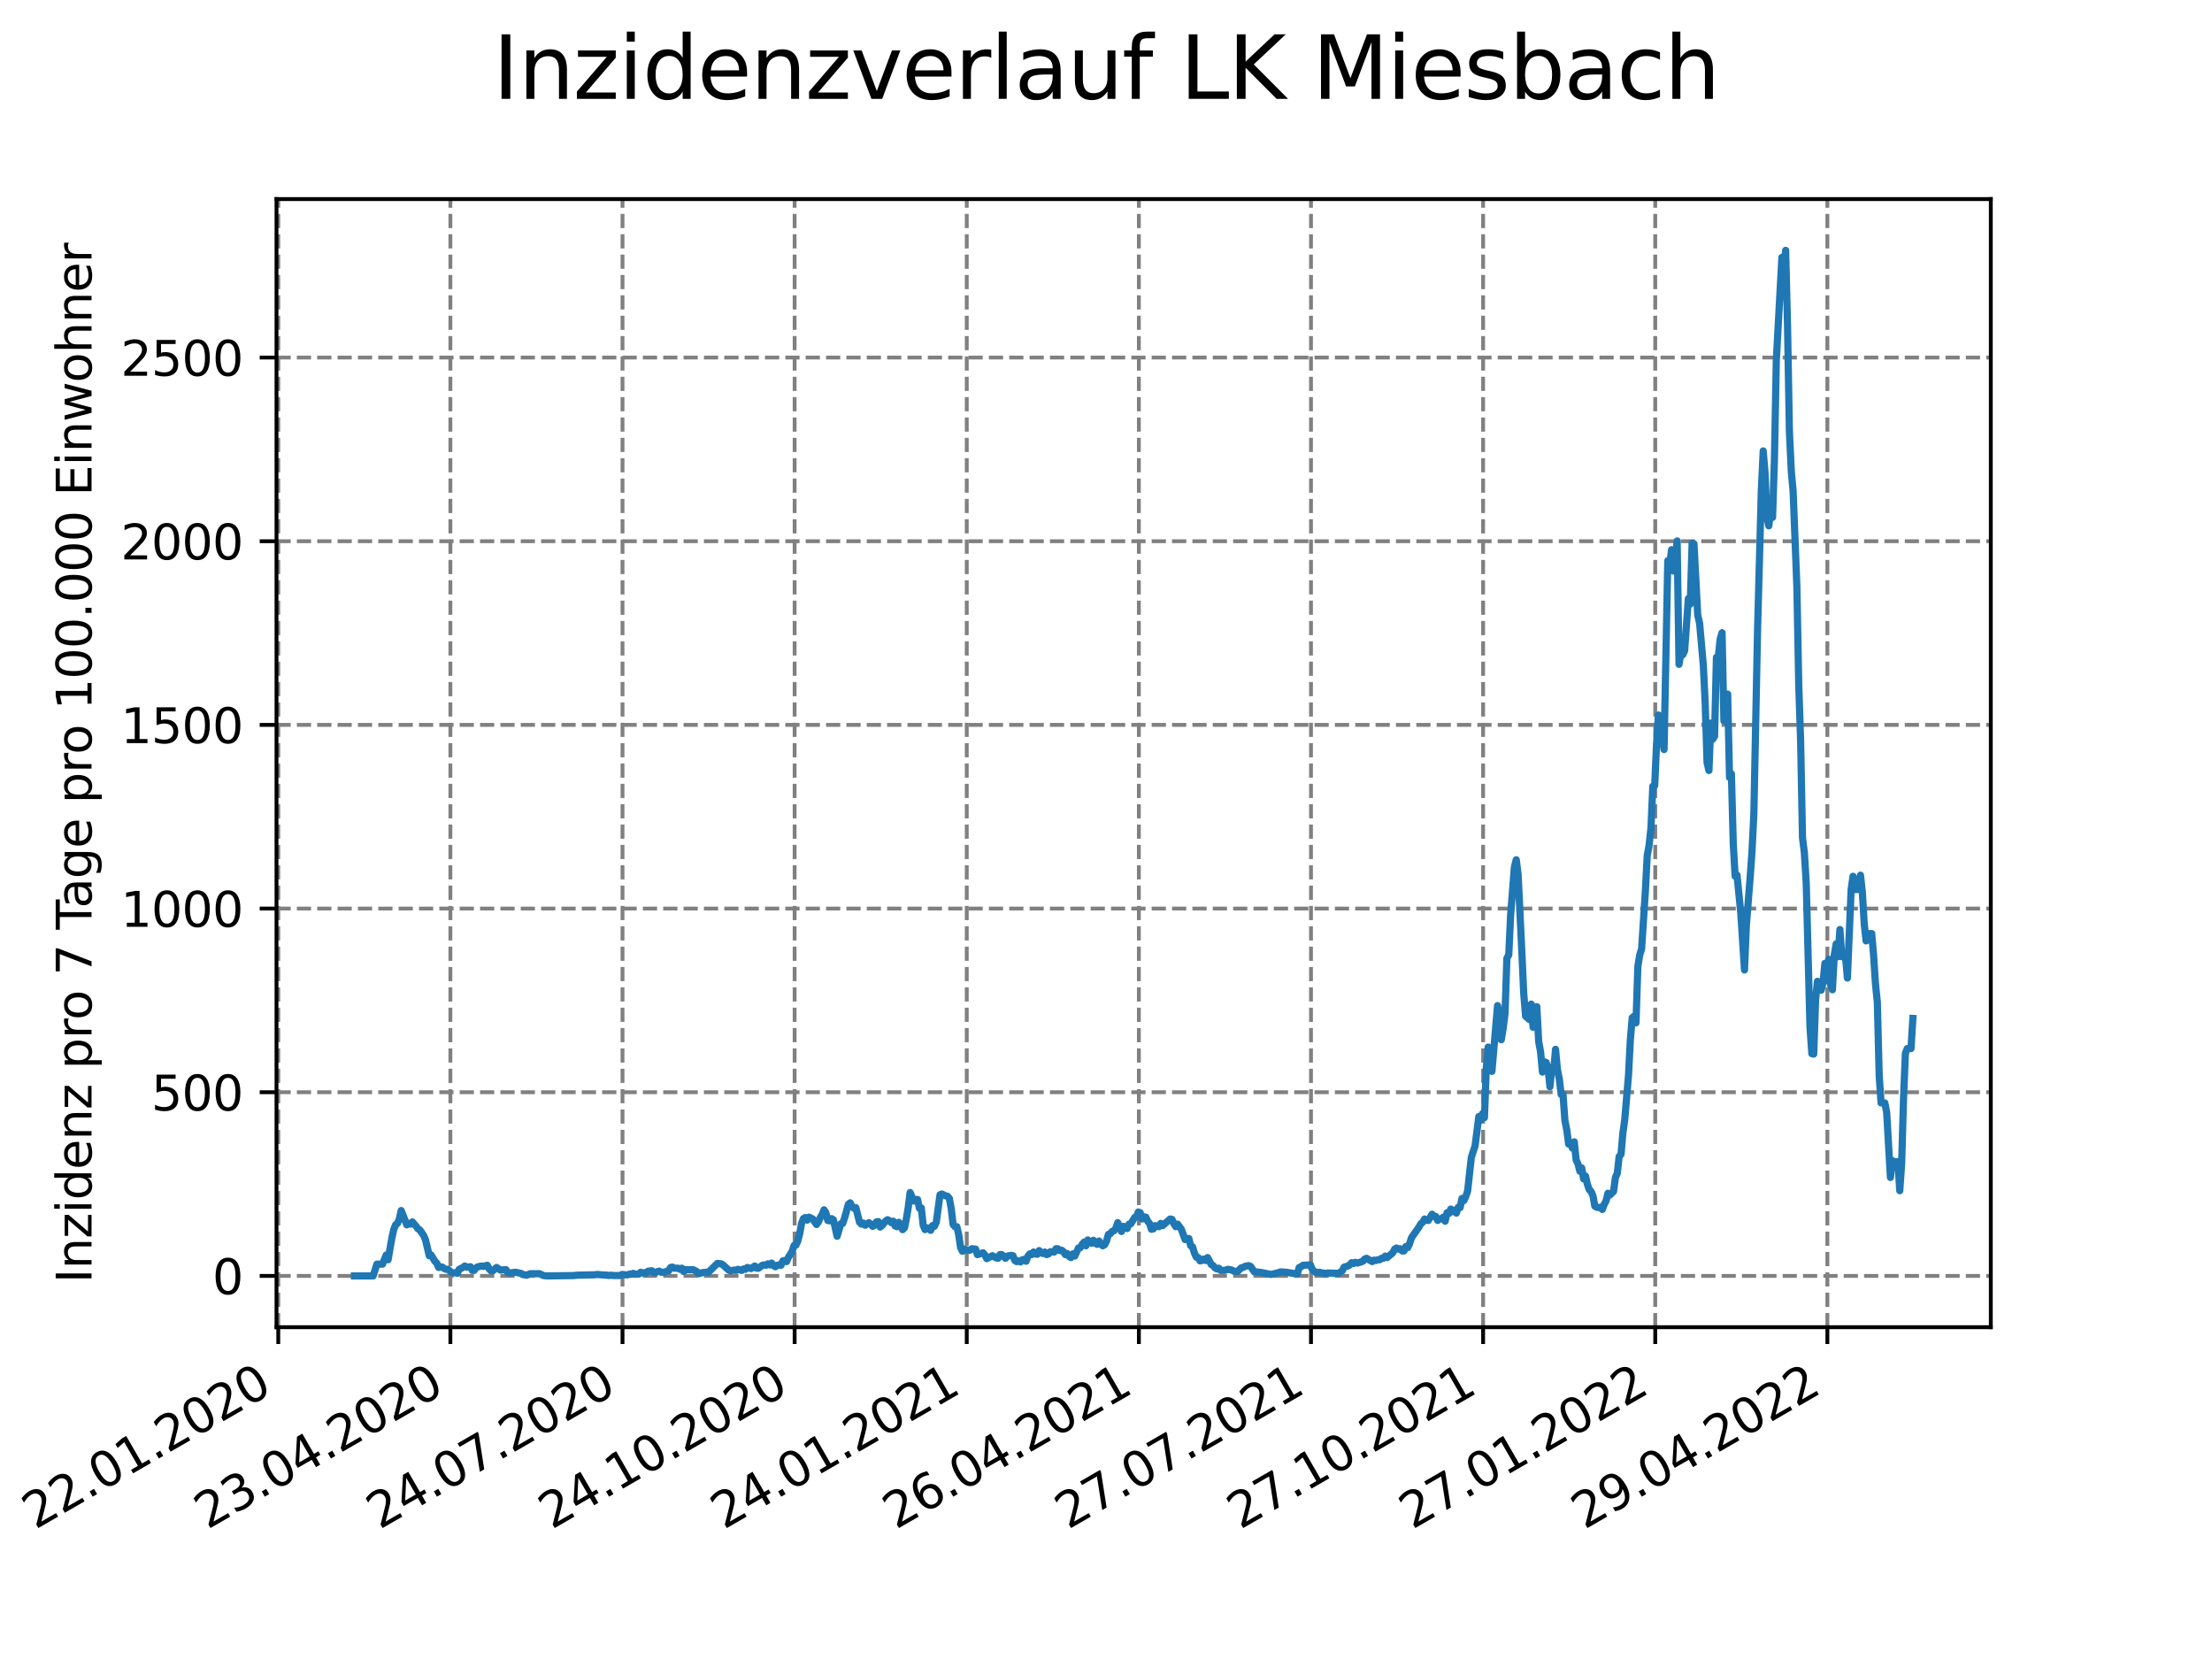 <?xml version="1.0" encoding="utf-8" standalone="no"?>
<!DOCTYPE svg PUBLIC "-//W3C//DTD SVG 1.1//EN"
  "http://www.w3.org/Graphics/SVG/1.1/DTD/svg11.dtd">
<svg xmlns:xlink="http://www.w3.org/1999/xlink" width="460.8pt" height="345.6pt" viewBox="0 0 460.8 345.6" xmlns="http://www.w3.org/2000/svg" version="1.1">
 <defs>
  <style type="text/css">*{stroke-linejoin: round; stroke-linecap: butt}</style>
 </defs>
 <g id="figure_1">
  <g id="patch_1">
   <path d="M 0 345.6 
L 460.8 345.6 
L 460.8 0 
L 0 0 
z
" style="fill: #ffffff"/>
  </g>
  <g id="axes_1">
   <g id="patch_2">
    <path d="M 57.6 276.48 
L 414.72 276.48 
L 414.72 41.472 
L 57.6 41.472 
z
" style="fill: #ffffff"/>
   </g>
   <g id="matplotlib.axis_1">
    <g id="xtick_1">
     <g id="line2d_1">
      <path d="M 57.967 276.48 
L 57.967 41.472 
" clip-path="url(#p48e7c23ced)" style="fill: none; stroke-dasharray: 2.96,1.28; stroke-dashoffset: 0; stroke: #808080; stroke-width: 0.8"/>
     </g>
     <g id="line2d_2">
      <defs>
       <path id="m880970c664" d="M 0 0 
L 0 3.5 
" style="stroke: #000000; stroke-width: 0.8"/>
      </defs>
      <g>
       <use xlink:href="#m880970c664" x="57.967" y="276.48" style="stroke: #000000; stroke-width: 0.8"/>
      </g>
     </g>
     <g id="text_1">
      <!-- 22.01.2020 -->
      <g transform="translate(7.342 318.689)rotate(-30)scale(0.1 -0.1)">
       <defs>
        <path id="DejaVuSans-32" d="M 1228 531 
L 3431 531 
L 3431 0 
L 469 0 
L 469 531 
Q 828 903 1448 1529 
Q 2069 2156 2228 2338 
Q 2531 2678 2651 2914 
Q 2772 3150 2772 3378 
Q 2772 3750 2511 3984 
Q 2250 4219 1831 4219 
Q 1534 4219 1204 4116 
Q 875 4013 500 3803 
L 500 4441 
Q 881 4594 1212 4672 
Q 1544 4750 1819 4750 
Q 2544 4750 2975 4387 
Q 3406 4025 3406 3419 
Q 3406 3131 3298 2873 
Q 3191 2616 2906 2266 
Q 2828 2175 2409 1742 
Q 1991 1309 1228 531 
z
" transform="scale(0.016)"/>
        <path id="DejaVuSans-2e" d="M 684 794 
L 1344 794 
L 1344 0 
L 684 0 
L 684 794 
z
" transform="scale(0.016)"/>
        <path id="DejaVuSans-30" d="M 2034 4250 
Q 1547 4250 1301 3770 
Q 1056 3291 1056 2328 
Q 1056 1369 1301 889 
Q 1547 409 2034 409 
Q 2525 409 2770 889 
Q 3016 1369 3016 2328 
Q 3016 3291 2770 3770 
Q 2525 4250 2034 4250 
z
M 2034 4750 
Q 2819 4750 3233 4129 
Q 3647 3509 3647 2328 
Q 3647 1150 3233 529 
Q 2819 -91 2034 -91 
Q 1250 -91 836 529 
Q 422 1150 422 2328 
Q 422 3509 836 4129 
Q 1250 4750 2034 4750 
z
" transform="scale(0.016)"/>
        <path id="DejaVuSans-31" d="M 794 531 
L 1825 531 
L 1825 4091 
L 703 3866 
L 703 4441 
L 1819 4666 
L 2450 4666 
L 2450 531 
L 3481 531 
L 3481 0 
L 794 0 
L 794 531 
z
" transform="scale(0.016)"/>
       </defs>
       <use xlink:href="#DejaVuSans-32"/>
       <use xlink:href="#DejaVuSans-32" x="63.623"/>
       <use xlink:href="#DejaVuSans-2e" x="127.246"/>
       <use xlink:href="#DejaVuSans-30" x="159.033"/>
       <use xlink:href="#DejaVuSans-31" x="222.656"/>
       <use xlink:href="#DejaVuSans-2e" x="286.279"/>
       <use xlink:href="#DejaVuSans-32" x="318.066"/>
       <use xlink:href="#DejaVuSans-30" x="381.689"/>
       <use xlink:href="#DejaVuSans-32" x="445.312"/>
       <use xlink:href="#DejaVuSans-30" x="508.936"/>
      </g>
     </g>
    </g>
    <g id="xtick_2">
     <g id="line2d_3">
      <path d="M 93.823 276.48 
L 93.823 41.472 
" clip-path="url(#p48e7c23ced)" style="fill: none; stroke-dasharray: 2.96,1.28; stroke-dashoffset: 0; stroke: #808080; stroke-width: 0.8"/>
     </g>
     <g id="line2d_4">
      <g>
       <use xlink:href="#m880970c664" x="93.823" y="276.48" style="stroke: #000000; stroke-width: 0.8"/>
      </g>
     </g>
     <g id="text_2">
      <!-- 23.04.2020 -->
      <g transform="translate(43.198 318.689)rotate(-30)scale(0.1 -0.1)">
       <defs>
        <path id="DejaVuSans-33" d="M 2597 2516 
Q 3050 2419 3304 2112 
Q 3559 1806 3559 1356 
Q 3559 666 3084 287 
Q 2609 -91 1734 -91 
Q 1441 -91 1130 -33 
Q 819 25 488 141 
L 488 750 
Q 750 597 1062 519 
Q 1375 441 1716 441 
Q 2309 441 2620 675 
Q 2931 909 2931 1356 
Q 2931 1769 2642 2001 
Q 2353 2234 1838 2234 
L 1294 2234 
L 1294 2753 
L 1863 2753 
Q 2328 2753 2575 2939 
Q 2822 3125 2822 3475 
Q 2822 3834 2567 4026 
Q 2313 4219 1838 4219 
Q 1578 4219 1281 4162 
Q 984 4106 628 3988 
L 628 4550 
Q 988 4650 1302 4700 
Q 1616 4750 1894 4750 
Q 2613 4750 3031 4423 
Q 3450 4097 3450 3541 
Q 3450 3153 3228 2886 
Q 3006 2619 2597 2516 
z
" transform="scale(0.016)"/>
        <path id="DejaVuSans-34" d="M 2419 4116 
L 825 1625 
L 2419 1625 
L 2419 4116 
z
M 2253 4666 
L 3047 4666 
L 3047 1625 
L 3713 1625 
L 3713 1100 
L 3047 1100 
L 3047 0 
L 2419 0 
L 2419 1100 
L 313 1100 
L 313 1709 
L 2253 4666 
z
" transform="scale(0.016)"/>
       </defs>
       <use xlink:href="#DejaVuSans-32"/>
       <use xlink:href="#DejaVuSans-33" x="63.623"/>
       <use xlink:href="#DejaVuSans-2e" x="127.246"/>
       <use xlink:href="#DejaVuSans-30" x="159.033"/>
       <use xlink:href="#DejaVuSans-34" x="222.656"/>
       <use xlink:href="#DejaVuSans-2e" x="286.279"/>
       <use xlink:href="#DejaVuSans-32" x="318.066"/>
       <use xlink:href="#DejaVuSans-30" x="381.689"/>
       <use xlink:href="#DejaVuSans-32" x="445.312"/>
       <use xlink:href="#DejaVuSans-30" x="508.936"/>
      </g>
     </g>
    </g>
    <g id="xtick_3">
     <g id="line2d_5">
      <path d="M 129.679 276.48 
L 129.679 41.472 
" clip-path="url(#p48e7c23ced)" style="fill: none; stroke-dasharray: 2.96,1.28; stroke-dashoffset: 0; stroke: #808080; stroke-width: 0.8"/>
     </g>
     <g id="line2d_6">
      <g>
       <use xlink:href="#m880970c664" x="129.679" y="276.48" style="stroke: #000000; stroke-width: 0.8"/>
      </g>
     </g>
     <g id="text_3">
      <!-- 24.07.2020 -->
      <g transform="translate(79.054 318.689)rotate(-30)scale(0.1 -0.1)">
       <defs>
        <path id="DejaVuSans-37" d="M 525 4666 
L 3525 4666 
L 3525 4397 
L 1831 0 
L 1172 0 
L 2766 4134 
L 525 4134 
L 525 4666 
z
" transform="scale(0.016)"/>
       </defs>
       <use xlink:href="#DejaVuSans-32"/>
       <use xlink:href="#DejaVuSans-34" x="63.623"/>
       <use xlink:href="#DejaVuSans-2e" x="127.246"/>
       <use xlink:href="#DejaVuSans-30" x="159.033"/>
       <use xlink:href="#DejaVuSans-37" x="222.656"/>
       <use xlink:href="#DejaVuSans-2e" x="286.279"/>
       <use xlink:href="#DejaVuSans-32" x="318.066"/>
       <use xlink:href="#DejaVuSans-30" x="381.689"/>
       <use xlink:href="#DejaVuSans-32" x="445.312"/>
       <use xlink:href="#DejaVuSans-30" x="508.936"/>
      </g>
     </g>
    </g>
    <g id="xtick_4">
     <g id="line2d_7">
      <path d="M 165.536 276.48 
L 165.536 41.472 
" clip-path="url(#p48e7c23ced)" style="fill: none; stroke-dasharray: 2.96,1.28; stroke-dashoffset: 0; stroke: #808080; stroke-width: 0.8"/>
     </g>
     <g id="line2d_8">
      <g>
       <use xlink:href="#m880970c664" x="165.536" y="276.48" style="stroke: #000000; stroke-width: 0.8"/>
      </g>
     </g>
     <g id="text_4">
      <!-- 24.10.2020 -->
      <g transform="translate(114.91 318.689)rotate(-30)scale(0.1 -0.1)">
       <use xlink:href="#DejaVuSans-32"/>
       <use xlink:href="#DejaVuSans-34" x="63.623"/>
       <use xlink:href="#DejaVuSans-2e" x="127.246"/>
       <use xlink:href="#DejaVuSans-31" x="159.033"/>
       <use xlink:href="#DejaVuSans-30" x="222.656"/>
       <use xlink:href="#DejaVuSans-2e" x="286.279"/>
       <use xlink:href="#DejaVuSans-32" x="318.066"/>
       <use xlink:href="#DejaVuSans-30" x="381.689"/>
       <use xlink:href="#DejaVuSans-32" x="445.312"/>
       <use xlink:href="#DejaVuSans-30" x="508.936"/>
      </g>
     </g>
    </g>
    <g id="xtick_5">
     <g id="line2d_9">
      <path d="M 201.392 276.48 
L 201.392 41.472 
" clip-path="url(#p48e7c23ced)" style="fill: none; stroke-dasharray: 2.96,1.28; stroke-dashoffset: 0; stroke: #808080; stroke-width: 0.8"/>
     </g>
     <g id="line2d_10">
      <g>
       <use xlink:href="#m880970c664" x="201.392" y="276.48" style="stroke: #000000; stroke-width: 0.8"/>
      </g>
     </g>
     <g id="text_5">
      <!-- 24.01.2021 -->
      <g transform="translate(150.767 318.689)rotate(-30)scale(0.1 -0.1)">
       <use xlink:href="#DejaVuSans-32"/>
       <use xlink:href="#DejaVuSans-34" x="63.623"/>
       <use xlink:href="#DejaVuSans-2e" x="127.246"/>
       <use xlink:href="#DejaVuSans-30" x="159.033"/>
       <use xlink:href="#DejaVuSans-31" x="222.656"/>
       <use xlink:href="#DejaVuSans-2e" x="286.279"/>
       <use xlink:href="#DejaVuSans-32" x="318.066"/>
       <use xlink:href="#DejaVuSans-30" x="381.689"/>
       <use xlink:href="#DejaVuSans-32" x="445.312"/>
       <use xlink:href="#DejaVuSans-31" x="508.936"/>
      </g>
     </g>
    </g>
    <g id="xtick_6">
     <g id="line2d_11">
      <path d="M 237.248 276.48 
L 237.248 41.472 
" clip-path="url(#p48e7c23ced)" style="fill: none; stroke-dasharray: 2.96,1.28; stroke-dashoffset: 0; stroke: #808080; stroke-width: 0.8"/>
     </g>
     <g id="line2d_12">
      <g>
       <use xlink:href="#m880970c664" x="237.248" y="276.48" style="stroke: #000000; stroke-width: 0.8"/>
      </g>
     </g>
     <g id="text_6">
      <!-- 26.04.2021 -->
      <g transform="translate(186.623 318.689)rotate(-30)scale(0.1 -0.1)">
       <defs>
        <path id="DejaVuSans-36" d="M 2113 2584 
Q 1688 2584 1439 2293 
Q 1191 2003 1191 1497 
Q 1191 994 1439 701 
Q 1688 409 2113 409 
Q 2538 409 2786 701 
Q 3034 994 3034 1497 
Q 3034 2003 2786 2293 
Q 2538 2584 2113 2584 
z
M 3366 4563 
L 3366 3988 
Q 3128 4100 2886 4159 
Q 2644 4219 2406 4219 
Q 1781 4219 1451 3797 
Q 1122 3375 1075 2522 
Q 1259 2794 1537 2939 
Q 1816 3084 2150 3084 
Q 2853 3084 3261 2657 
Q 3669 2231 3669 1497 
Q 3669 778 3244 343 
Q 2819 -91 2113 -91 
Q 1303 -91 875 529 
Q 447 1150 447 2328 
Q 447 3434 972 4092 
Q 1497 4750 2381 4750 
Q 2619 4750 2861 4703 
Q 3103 4656 3366 4563 
z
" transform="scale(0.016)"/>
       </defs>
       <use xlink:href="#DejaVuSans-32"/>
       <use xlink:href="#DejaVuSans-36" x="63.623"/>
       <use xlink:href="#DejaVuSans-2e" x="127.246"/>
       <use xlink:href="#DejaVuSans-30" x="159.033"/>
       <use xlink:href="#DejaVuSans-34" x="222.656"/>
       <use xlink:href="#DejaVuSans-2e" x="286.279"/>
       <use xlink:href="#DejaVuSans-32" x="318.066"/>
       <use xlink:href="#DejaVuSans-30" x="381.689"/>
       <use xlink:href="#DejaVuSans-32" x="445.312"/>
       <use xlink:href="#DejaVuSans-31" x="508.936"/>
      </g>
     </g>
    </g>
    <g id="xtick_7">
     <g id="line2d_13">
      <path d="M 273.104 276.48 
L 273.104 41.472 
" clip-path="url(#p48e7c23ced)" style="fill: none; stroke-dasharray: 2.96,1.28; stroke-dashoffset: 0; stroke: #808080; stroke-width: 0.8"/>
     </g>
     <g id="line2d_14">
      <g>
       <use xlink:href="#m880970c664" x="273.104" y="276.48" style="stroke: #000000; stroke-width: 0.8"/>
      </g>
     </g>
     <g id="text_7">
      <!-- 27.07.2021 -->
      <g transform="translate(222.479 318.689)rotate(-30)scale(0.1 -0.1)">
       <use xlink:href="#DejaVuSans-32"/>
       <use xlink:href="#DejaVuSans-37" x="63.623"/>
       <use xlink:href="#DejaVuSans-2e" x="127.246"/>
       <use xlink:href="#DejaVuSans-30" x="159.033"/>
       <use xlink:href="#DejaVuSans-37" x="222.656"/>
       <use xlink:href="#DejaVuSans-2e" x="286.279"/>
       <use xlink:href="#DejaVuSans-32" x="318.066"/>
       <use xlink:href="#DejaVuSans-30" x="381.689"/>
       <use xlink:href="#DejaVuSans-32" x="445.312"/>
       <use xlink:href="#DejaVuSans-31" x="508.936"/>
      </g>
     </g>
    </g>
    <g id="xtick_8">
     <g id="line2d_15">
      <path d="M 308.96 276.48 
L 308.96 41.472 
" clip-path="url(#p48e7c23ced)" style="fill: none; stroke-dasharray: 2.96,1.28; stroke-dashoffset: 0; stroke: #808080; stroke-width: 0.8"/>
     </g>
     <g id="line2d_16">
      <g>
       <use xlink:href="#m880970c664" x="308.96" y="276.48" style="stroke: #000000; stroke-width: 0.8"/>
      </g>
     </g>
     <g id="text_8">
      <!-- 27.10.2021 -->
      <g transform="translate(258.335 318.689)rotate(-30)scale(0.1 -0.1)">
       <use xlink:href="#DejaVuSans-32"/>
       <use xlink:href="#DejaVuSans-37" x="63.623"/>
       <use xlink:href="#DejaVuSans-2e" x="127.246"/>
       <use xlink:href="#DejaVuSans-31" x="159.033"/>
       <use xlink:href="#DejaVuSans-30" x="222.656"/>
       <use xlink:href="#DejaVuSans-2e" x="286.279"/>
       <use xlink:href="#DejaVuSans-32" x="318.066"/>
       <use xlink:href="#DejaVuSans-30" x="381.689"/>
       <use xlink:href="#DejaVuSans-32" x="445.312"/>
       <use xlink:href="#DejaVuSans-31" x="508.936"/>
      </g>
     </g>
    </g>
    <g id="xtick_9">
     <g id="line2d_17">
      <path d="M 344.817 276.48 
L 344.817 41.472 
" clip-path="url(#p48e7c23ced)" style="fill: none; stroke-dasharray: 2.96,1.28; stroke-dashoffset: 0; stroke: #808080; stroke-width: 0.8"/>
     </g>
     <g id="line2d_18">
      <g>
       <use xlink:href="#m880970c664" x="344.817" y="276.48" style="stroke: #000000; stroke-width: 0.8"/>
      </g>
     </g>
     <g id="text_9">
      <!-- 27.01.2022 -->
      <g transform="translate(294.191 318.689)rotate(-30)scale(0.1 -0.1)">
       <use xlink:href="#DejaVuSans-32"/>
       <use xlink:href="#DejaVuSans-37" x="63.623"/>
       <use xlink:href="#DejaVuSans-2e" x="127.246"/>
       <use xlink:href="#DejaVuSans-30" x="159.033"/>
       <use xlink:href="#DejaVuSans-31" x="222.656"/>
       <use xlink:href="#DejaVuSans-2e" x="286.279"/>
       <use xlink:href="#DejaVuSans-32" x="318.066"/>
       <use xlink:href="#DejaVuSans-30" x="381.689"/>
       <use xlink:href="#DejaVuSans-32" x="445.312"/>
       <use xlink:href="#DejaVuSans-32" x="508.936"/>
      </g>
     </g>
    </g>
    <g id="xtick_10">
     <g id="line2d_19">
      <path d="M 380.673 276.48 
L 380.673 41.472 
" clip-path="url(#p48e7c23ced)" style="fill: none; stroke-dasharray: 2.96,1.28; stroke-dashoffset: 0; stroke: #808080; stroke-width: 0.8"/>
     </g>
     <g id="line2d_20">
      <g>
       <use xlink:href="#m880970c664" x="380.673" y="276.48" style="stroke: #000000; stroke-width: 0.8"/>
      </g>
     </g>
     <g id="text_10">
      <!-- 29.04.2022 -->
      <g transform="translate(330.048 318.689)rotate(-30)scale(0.1 -0.1)">
       <defs>
        <path id="DejaVuSans-39" d="M 703 97 
L 703 672 
Q 941 559 1184 500 
Q 1428 441 1663 441 
Q 2288 441 2617 861 
Q 2947 1281 2994 2138 
Q 2813 1869 2534 1725 
Q 2256 1581 1919 1581 
Q 1219 1581 811 2004 
Q 403 2428 403 3163 
Q 403 3881 828 4315 
Q 1253 4750 1959 4750 
Q 2769 4750 3195 4129 
Q 3622 3509 3622 2328 
Q 3622 1225 3098 567 
Q 2575 -91 1691 -91 
Q 1453 -91 1209 -44 
Q 966 3 703 97 
z
M 1959 2075 
Q 2384 2075 2632 2365 
Q 2881 2656 2881 3163 
Q 2881 3666 2632 3958 
Q 2384 4250 1959 4250 
Q 1534 4250 1286 3958 
Q 1038 3666 1038 3163 
Q 1038 2656 1286 2365 
Q 1534 2075 1959 2075 
z
" transform="scale(0.016)"/>
       </defs>
       <use xlink:href="#DejaVuSans-32"/>
       <use xlink:href="#DejaVuSans-39" x="63.623"/>
       <use xlink:href="#DejaVuSans-2e" x="127.246"/>
       <use xlink:href="#DejaVuSans-30" x="159.033"/>
       <use xlink:href="#DejaVuSans-34" x="222.656"/>
       <use xlink:href="#DejaVuSans-2e" x="286.279"/>
       <use xlink:href="#DejaVuSans-32" x="318.066"/>
       <use xlink:href="#DejaVuSans-30" x="381.689"/>
       <use xlink:href="#DejaVuSans-32" x="445.312"/>
       <use xlink:href="#DejaVuSans-32" x="508.936"/>
      </g>
     </g>
    </g>
   </g>
   <g id="matplotlib.axis_2">
    <g id="ytick_1">
     <g id="line2d_21">
      <path d="M 57.6 265.798 
L 414.72 265.798 
" clip-path="url(#p48e7c23ced)" style="fill: none; stroke-dasharray: 2.96,1.28; stroke-dashoffset: 0; stroke: #808080; stroke-width: 0.8"/>
     </g>
     <g id="line2d_22">
      <defs>
       <path id="m60cc1ff679" d="M 0 0 
L -3.5 0 
" style="stroke: #000000; stroke-width: 0.8"/>
      </defs>
      <g>
       <use xlink:href="#m60cc1ff679" x="57.6" y="265.798" style="stroke: #000000; stroke-width: 0.8"/>
      </g>
     </g>
     <g id="text_11">
      <!-- 0 -->
      <g transform="translate(44.237 269.597)scale(0.1 -0.1)">
       <use xlink:href="#DejaVuSans-30"/>
      </g>
     </g>
    </g>
    <g id="ytick_2">
     <g id="line2d_23">
      <path d="M 57.6 227.534 
L 414.72 227.534 
" clip-path="url(#p48e7c23ced)" style="fill: none; stroke-dasharray: 2.96,1.28; stroke-dashoffset: 0; stroke: #808080; stroke-width: 0.8"/>
     </g>
     <g id="line2d_24">
      <g>
       <use xlink:href="#m60cc1ff679" x="57.6" y="227.534" style="stroke: #000000; stroke-width: 0.8"/>
      </g>
     </g>
     <g id="text_12">
      <!-- 500 -->
      <g transform="translate(31.512 231.333)scale(0.1 -0.1)">
       <defs>
        <path id="DejaVuSans-35" d="M 691 4666 
L 3169 4666 
L 3169 4134 
L 1269 4134 
L 1269 2991 
Q 1406 3038 1543 3061 
Q 1681 3084 1819 3084 
Q 2600 3084 3056 2656 
Q 3513 2228 3513 1497 
Q 3513 744 3044 326 
Q 2575 -91 1722 -91 
Q 1428 -91 1123 -41 
Q 819 9 494 109 
L 494 744 
Q 775 591 1075 516 
Q 1375 441 1709 441 
Q 2250 441 2565 725 
Q 2881 1009 2881 1497 
Q 2881 1984 2565 2268 
Q 2250 2553 1709 2553 
Q 1456 2553 1204 2497 
Q 953 2441 691 2322 
L 691 4666 
z
" transform="scale(0.016)"/>
       </defs>
       <use xlink:href="#DejaVuSans-35"/>
       <use xlink:href="#DejaVuSans-30" x="63.623"/>
       <use xlink:href="#DejaVuSans-30" x="127.246"/>
      </g>
     </g>
    </g>
    <g id="ytick_3">
     <g id="line2d_25">
      <path d="M 57.6 189.27 
L 414.72 189.27 
" clip-path="url(#p48e7c23ced)" style="fill: none; stroke-dasharray: 2.96,1.28; stroke-dashoffset: 0; stroke: #808080; stroke-width: 0.8"/>
     </g>
     <g id="line2d_26">
      <g>
       <use xlink:href="#m60cc1ff679" x="57.6" y="189.27" style="stroke: #000000; stroke-width: 0.8"/>
      </g>
     </g>
     <g id="text_13">
      <!-- 1000 -->
      <g transform="translate(25.15 193.069)scale(0.1 -0.1)">
       <use xlink:href="#DejaVuSans-31"/>
       <use xlink:href="#DejaVuSans-30" x="63.623"/>
       <use xlink:href="#DejaVuSans-30" x="127.246"/>
       <use xlink:href="#DejaVuSans-30" x="190.869"/>
      </g>
     </g>
    </g>
    <g id="ytick_4">
     <g id="line2d_27">
      <path d="M 57.6 151.006 
L 414.72 151.006 
" clip-path="url(#p48e7c23ced)" style="fill: none; stroke-dasharray: 2.96,1.28; stroke-dashoffset: 0; stroke: #808080; stroke-width: 0.8"/>
     </g>
     <g id="line2d_28">
      <g>
       <use xlink:href="#m60cc1ff679" x="57.6" y="151.006" style="stroke: #000000; stroke-width: 0.8"/>
      </g>
     </g>
     <g id="text_14">
      <!-- 1500 -->
      <g transform="translate(25.15 154.806)scale(0.1 -0.1)">
       <use xlink:href="#DejaVuSans-31"/>
       <use xlink:href="#DejaVuSans-35" x="63.623"/>
       <use xlink:href="#DejaVuSans-30" x="127.246"/>
       <use xlink:href="#DejaVuSans-30" x="190.869"/>
      </g>
     </g>
    </g>
    <g id="ytick_5">
     <g id="line2d_29">
      <path d="M 57.6 112.743 
L 414.72 112.743 
" clip-path="url(#p48e7c23ced)" style="fill: none; stroke-dasharray: 2.96,1.28; stroke-dashoffset: 0; stroke: #808080; stroke-width: 0.8"/>
     </g>
     <g id="line2d_30">
      <g>
       <use xlink:href="#m60cc1ff679" x="57.6" y="112.743" style="stroke: #000000; stroke-width: 0.8"/>
      </g>
     </g>
     <g id="text_15">
      <!-- 2000 -->
      <g transform="translate(25.15 116.542)scale(0.1 -0.1)">
       <use xlink:href="#DejaVuSans-32"/>
       <use xlink:href="#DejaVuSans-30" x="63.623"/>
       <use xlink:href="#DejaVuSans-30" x="127.246"/>
       <use xlink:href="#DejaVuSans-30" x="190.869"/>
      </g>
     </g>
    </g>
    <g id="ytick_6">
     <g id="line2d_31">
      <path d="M 57.6 74.479 
L 414.72 74.479 
" clip-path="url(#p48e7c23ced)" style="fill: none; stroke-dasharray: 2.96,1.28; stroke-dashoffset: 0; stroke: #808080; stroke-width: 0.8"/>
     </g>
     <g id="line2d_32">
      <g>
       <use xlink:href="#m60cc1ff679" x="57.6" y="74.479" style="stroke: #000000; stroke-width: 0.8"/>
      </g>
     </g>
     <g id="text_16">
      <!-- 2500 -->
      <g transform="translate(25.15 78.278)scale(0.1 -0.1)">
       <use xlink:href="#DejaVuSans-32"/>
       <use xlink:href="#DejaVuSans-35" x="63.623"/>
       <use xlink:href="#DejaVuSans-30" x="127.246"/>
       <use xlink:href="#DejaVuSans-30" x="190.869"/>
      </g>
     </g>
    </g>
    <g id="text_17">
     <!-- Inzidenz pro 7 Tage pro 100.000 Einwohner -->
     <g transform="translate(19.07 267.301)rotate(-90)scale(0.1 -0.1)">
      <defs>
       <path id="DejaVuSans-49" d="M 628 4666 
L 1259 4666 
L 1259 0 
L 628 0 
L 628 4666 
z
" transform="scale(0.016)"/>
       <path id="DejaVuSans-6e" d="M 3513 2113 
L 3513 0 
L 2938 0 
L 2938 2094 
Q 2938 2591 2744 2837 
Q 2550 3084 2163 3084 
Q 1697 3084 1428 2787 
Q 1159 2491 1159 1978 
L 1159 0 
L 581 0 
L 581 3500 
L 1159 3500 
L 1159 2956 
Q 1366 3272 1645 3428 
Q 1925 3584 2291 3584 
Q 2894 3584 3203 3211 
Q 3513 2838 3513 2113 
z
" transform="scale(0.016)"/>
       <path id="DejaVuSans-7a" d="M 353 3500 
L 3084 3500 
L 3084 2975 
L 922 459 
L 3084 459 
L 3084 0 
L 275 0 
L 275 525 
L 2438 3041 
L 353 3041 
L 353 3500 
z
" transform="scale(0.016)"/>
       <path id="DejaVuSans-69" d="M 603 3500 
L 1178 3500 
L 1178 0 
L 603 0 
L 603 3500 
z
M 603 4863 
L 1178 4863 
L 1178 4134 
L 603 4134 
L 603 4863 
z
" transform="scale(0.016)"/>
       <path id="DejaVuSans-64" d="M 2906 2969 
L 2906 4863 
L 3481 4863 
L 3481 0 
L 2906 0 
L 2906 525 
Q 2725 213 2448 61 
Q 2172 -91 1784 -91 
Q 1150 -91 751 415 
Q 353 922 353 1747 
Q 353 2572 751 3078 
Q 1150 3584 1784 3584 
Q 2172 3584 2448 3432 
Q 2725 3281 2906 2969 
z
M 947 1747 
Q 947 1113 1208 752 
Q 1469 391 1925 391 
Q 2381 391 2643 752 
Q 2906 1113 2906 1747 
Q 2906 2381 2643 2742 
Q 2381 3103 1925 3103 
Q 1469 3103 1208 2742 
Q 947 2381 947 1747 
z
" transform="scale(0.016)"/>
       <path id="DejaVuSans-65" d="M 3597 1894 
L 3597 1613 
L 953 1613 
Q 991 1019 1311 708 
Q 1631 397 2203 397 
Q 2534 397 2845 478 
Q 3156 559 3463 722 
L 3463 178 
Q 3153 47 2828 -22 
Q 2503 -91 2169 -91 
Q 1331 -91 842 396 
Q 353 884 353 1716 
Q 353 2575 817 3079 
Q 1281 3584 2069 3584 
Q 2775 3584 3186 3129 
Q 3597 2675 3597 1894 
z
M 3022 2063 
Q 3016 2534 2758 2815 
Q 2500 3097 2075 3097 
Q 1594 3097 1305 2825 
Q 1016 2553 972 2059 
L 3022 2063 
z
" transform="scale(0.016)"/>
       <path id="DejaVuSans-20" transform="scale(0.016)"/>
       <path id="DejaVuSans-70" d="M 1159 525 
L 1159 -1331 
L 581 -1331 
L 581 3500 
L 1159 3500 
L 1159 2969 
Q 1341 3281 1617 3432 
Q 1894 3584 2278 3584 
Q 2916 3584 3314 3078 
Q 3713 2572 3713 1747 
Q 3713 922 3314 415 
Q 2916 -91 2278 -91 
Q 1894 -91 1617 61 
Q 1341 213 1159 525 
z
M 3116 1747 
Q 3116 2381 2855 2742 
Q 2594 3103 2138 3103 
Q 1681 3103 1420 2742 
Q 1159 2381 1159 1747 
Q 1159 1113 1420 752 
Q 1681 391 2138 391 
Q 2594 391 2855 752 
Q 3116 1113 3116 1747 
z
" transform="scale(0.016)"/>
       <path id="DejaVuSans-72" d="M 2631 2963 
Q 2534 3019 2420 3045 
Q 2306 3072 2169 3072 
Q 1681 3072 1420 2755 
Q 1159 2438 1159 1844 
L 1159 0 
L 581 0 
L 581 3500 
L 1159 3500 
L 1159 2956 
Q 1341 3275 1631 3429 
Q 1922 3584 2338 3584 
Q 2397 3584 2469 3576 
Q 2541 3569 2628 3553 
L 2631 2963 
z
" transform="scale(0.016)"/>
       <path id="DejaVuSans-6f" d="M 1959 3097 
Q 1497 3097 1228 2736 
Q 959 2375 959 1747 
Q 959 1119 1226 758 
Q 1494 397 1959 397 
Q 2419 397 2687 759 
Q 2956 1122 2956 1747 
Q 2956 2369 2687 2733 
Q 2419 3097 1959 3097 
z
M 1959 3584 
Q 2709 3584 3137 3096 
Q 3566 2609 3566 1747 
Q 3566 888 3137 398 
Q 2709 -91 1959 -91 
Q 1206 -91 779 398 
Q 353 888 353 1747 
Q 353 2609 779 3096 
Q 1206 3584 1959 3584 
z
" transform="scale(0.016)"/>
       <path id="DejaVuSans-54" d="M -19 4666 
L 3928 4666 
L 3928 4134 
L 2272 4134 
L 2272 0 
L 1638 0 
L 1638 4134 
L -19 4134 
L -19 4666 
z
" transform="scale(0.016)"/>
       <path id="DejaVuSans-61" d="M 2194 1759 
Q 1497 1759 1228 1600 
Q 959 1441 959 1056 
Q 959 750 1161 570 
Q 1363 391 1709 391 
Q 2188 391 2477 730 
Q 2766 1069 2766 1631 
L 2766 1759 
L 2194 1759 
z
M 3341 1997 
L 3341 0 
L 2766 0 
L 2766 531 
Q 2569 213 2275 61 
Q 1981 -91 1556 -91 
Q 1019 -91 701 211 
Q 384 513 384 1019 
Q 384 1609 779 1909 
Q 1175 2209 1959 2209 
L 2766 2209 
L 2766 2266 
Q 2766 2663 2505 2880 
Q 2244 3097 1772 3097 
Q 1472 3097 1187 3025 
Q 903 2953 641 2809 
L 641 3341 
Q 956 3463 1253 3523 
Q 1550 3584 1831 3584 
Q 2591 3584 2966 3190 
Q 3341 2797 3341 1997 
z
" transform="scale(0.016)"/>
       <path id="DejaVuSans-67" d="M 2906 1791 
Q 2906 2416 2648 2759 
Q 2391 3103 1925 3103 
Q 1463 3103 1205 2759 
Q 947 2416 947 1791 
Q 947 1169 1205 825 
Q 1463 481 1925 481 
Q 2391 481 2648 825 
Q 2906 1169 2906 1791 
z
M 3481 434 
Q 3481 -459 3084 -895 
Q 2688 -1331 1869 -1331 
Q 1566 -1331 1297 -1286 
Q 1028 -1241 775 -1147 
L 775 -588 
Q 1028 -725 1275 -790 
Q 1522 -856 1778 -856 
Q 2344 -856 2625 -561 
Q 2906 -266 2906 331 
L 2906 616 
Q 2728 306 2450 153 
Q 2172 0 1784 0 
Q 1141 0 747 490 
Q 353 981 353 1791 
Q 353 2603 747 3093 
Q 1141 3584 1784 3584 
Q 2172 3584 2450 3431 
Q 2728 3278 2906 2969 
L 2906 3500 
L 3481 3500 
L 3481 434 
z
" transform="scale(0.016)"/>
       <path id="DejaVuSans-45" d="M 628 4666 
L 3578 4666 
L 3578 4134 
L 1259 4134 
L 1259 2753 
L 3481 2753 
L 3481 2222 
L 1259 2222 
L 1259 531 
L 3634 531 
L 3634 0 
L 628 0 
L 628 4666 
z
" transform="scale(0.016)"/>
       <path id="DejaVuSans-77" d="M 269 3500 
L 844 3500 
L 1563 769 
L 2278 3500 
L 2956 3500 
L 3675 769 
L 4391 3500 
L 4966 3500 
L 4050 0 
L 3372 0 
L 2619 2869 
L 1863 0 
L 1184 0 
L 269 3500 
z
" transform="scale(0.016)"/>
       <path id="DejaVuSans-68" d="M 3513 2113 
L 3513 0 
L 2938 0 
L 2938 2094 
Q 2938 2591 2744 2837 
Q 2550 3084 2163 3084 
Q 1697 3084 1428 2787 
Q 1159 2491 1159 1978 
L 1159 0 
L 581 0 
L 581 4863 
L 1159 4863 
L 1159 2956 
Q 1366 3272 1645 3428 
Q 1925 3584 2291 3584 
Q 2894 3584 3203 3211 
Q 3513 2838 3513 2113 
z
" transform="scale(0.016)"/>
      </defs>
      <use xlink:href="#DejaVuSans-49"/>
      <use xlink:href="#DejaVuSans-6e" x="29.492"/>
      <use xlink:href="#DejaVuSans-7a" x="92.871"/>
      <use xlink:href="#DejaVuSans-69" x="145.361"/>
      <use xlink:href="#DejaVuSans-64" x="173.145"/>
      <use xlink:href="#DejaVuSans-65" x="236.621"/>
      <use xlink:href="#DejaVuSans-6e" x="298.145"/>
      <use xlink:href="#DejaVuSans-7a" x="361.523"/>
      <use xlink:href="#DejaVuSans-20" x="414.014"/>
      <use xlink:href="#DejaVuSans-70" x="445.801"/>
      <use xlink:href="#DejaVuSans-72" x="509.277"/>
      <use xlink:href="#DejaVuSans-6f" x="548.141"/>
      <use xlink:href="#DejaVuSans-20" x="609.322"/>
      <use xlink:href="#DejaVuSans-37" x="641.109"/>
      <use xlink:href="#DejaVuSans-20" x="704.732"/>
      <use xlink:href="#DejaVuSans-54" x="736.52"/>
      <use xlink:href="#DejaVuSans-61" x="781.104"/>
      <use xlink:href="#DejaVuSans-67" x="842.383"/>
      <use xlink:href="#DejaVuSans-65" x="905.859"/>
      <use xlink:href="#DejaVuSans-20" x="967.383"/>
      <use xlink:href="#DejaVuSans-70" x="999.17"/>
      <use xlink:href="#DejaVuSans-72" x="1062.646"/>
      <use xlink:href="#DejaVuSans-6f" x="1101.51"/>
      <use xlink:href="#DejaVuSans-20" x="1162.691"/>
      <use xlink:href="#DejaVuSans-31" x="1194.479"/>
      <use xlink:href="#DejaVuSans-30" x="1258.102"/>
      <use xlink:href="#DejaVuSans-30" x="1321.725"/>
      <use xlink:href="#DejaVuSans-2e" x="1385.348"/>
      <use xlink:href="#DejaVuSans-30" x="1417.135"/>
      <use xlink:href="#DejaVuSans-30" x="1480.758"/>
      <use xlink:href="#DejaVuSans-30" x="1544.381"/>
      <use xlink:href="#DejaVuSans-20" x="1608.004"/>
      <use xlink:href="#DejaVuSans-45" x="1639.791"/>
      <use xlink:href="#DejaVuSans-69" x="1702.975"/>
      <use xlink:href="#DejaVuSans-6e" x="1730.758"/>
      <use xlink:href="#DejaVuSans-77" x="1794.137"/>
      <use xlink:href="#DejaVuSans-6f" x="1875.924"/>
      <use xlink:href="#DejaVuSans-68" x="1937.105"/>
      <use xlink:href="#DejaVuSans-6e" x="2000.484"/>
      <use xlink:href="#DejaVuSans-65" x="2063.863"/>
      <use xlink:href="#DejaVuSans-72" x="2125.387"/>
     </g>
    </g>
   </g>
   <g id="line2d_33">
    <path d="M 73.833 265.798 
L 77.73 265.798 
L 78.51 263.349 
L 79.679 263.349 
L 80.458 261.436 
L 80.848 262.431 
L 81.628 257.916 
L 82.017 256.156 
L 82.407 255.162 
L 82.797 254.855 
L 83.187 253.937 
L 83.576 252.177 
L 84.745 255.162 
L 85.135 254.855 
L 85.525 255.009 
L 85.915 254.549 
L 86.694 255.468 
L 87.084 256.003 
L 87.474 256.233 
L 88.253 257.381 
L 88.643 258.299 
L 89.422 261.589 
L 89.812 261.436 
L 90.592 262.737 
L 90.981 263.12 
L 91.371 264.038 
L 91.761 263.885 
L 92.151 263.961 
L 92.54 264.267 
L 92.93 264.42 
L 93.32 264.42 
L 94.099 265.109 
L 94.489 265.186 
L 94.879 265.109 
L 95.269 265.262 
L 95.658 264.42 
L 96.438 264.038 
L 96.827 263.732 
L 97.217 263.961 
L 97.997 263.885 
L 98.386 264.65 
L 98.776 264.65 
L 99.166 264.114 
L 99.556 263.885 
L 100.335 263.732 
L 100.725 263.808 
L 101.504 263.579 
L 101.894 264.344 
L 102.284 264.727 
L 102.674 264.727 
L 103.453 264.038 
L 104.233 264.573 
L 105.402 264.497 
L 105.792 265.109 
L 106.181 265.186 
L 107.35 265.033 
L 108.52 265.262 
L 108.909 265.492 
L 109.689 265.645 
L 110.468 265.339 
L 112.417 265.339 
L 113.197 265.721 
L 113.976 265.798 
L 119.432 265.721 
L 120.212 265.645 
L 123.72 265.568 
L 124.499 265.492 
L 125.279 265.568 
L 126.448 265.645 
L 126.838 265.721 
L 127.227 265.645 
L 128.007 265.721 
L 129.176 265.721 
L 129.566 265.492 
L 130.345 265.568 
L 130.735 265.568 
L 131.125 265.415 
L 131.514 265.415 
L 131.904 265.262 
L 132.294 265.415 
L 133.073 265.415 
L 133.463 265.033 
L 133.853 265.186 
L 134.243 265.109 
L 134.632 265.186 
L 135.022 264.803 
L 135.802 264.727 
L 136.191 265.109 
L 136.581 265.109 
L 136.971 264.88 
L 137.361 264.803 
L 137.75 265.033 
L 138.53 265.033 
L 138.92 264.803 
L 139.309 264.727 
L 139.699 264.038 
L 140.089 263.961 
L 140.478 264.191 
L 141.258 264.191 
L 141.648 264.42 
L 142.037 264.191 
L 142.427 264.88 
L 142.817 264.497 
L 144.376 264.497 
L 145.155 264.88 
L 145.545 265.339 
L 146.325 265.109 
L 147.104 265.033 
L 147.494 265.109 
L 149.443 263.196 
L 150.222 263.273 
L 150.612 263.502 
L 151.781 264.573 
L 152.171 264.727 
L 152.95 264.573 
L 153.34 264.65 
L 153.73 264.42 
L 154.509 264.65 
L 154.899 264.344 
L 155.289 264.42 
L 155.678 264.038 
L 156.458 264.267 
L 157.237 263.732 
L 157.627 264.191 
L 158.017 264.191 
L 158.796 263.579 
L 159.186 263.502 
L 159.576 263.579 
L 159.966 263.273 
L 160.355 263.502 
L 160.745 263.12 
L 161.135 263.655 
L 161.525 263.885 
L 161.914 263.579 
L 162.304 263.502 
L 162.694 263.579 
L 163.083 262.661 
L 163.473 262.584 
L 163.863 262.814 
L 164.253 261.895 
L 165.032 260.671 
L 165.422 259.447 
L 165.812 259.37 
L 166.201 258.528 
L 166.591 256.998 
L 166.981 254.855 
L 167.371 253.861 
L 167.76 253.631 
L 168.15 254.167 
L 168.54 253.555 
L 169.319 253.937 
L 170.099 255.085 
L 170.489 254.549 
L 170.878 253.631 
L 171.268 253.019 
L 171.658 252.024 
L 172.048 252.636 
L 172.437 254.243 
L 172.827 254.32 
L 173.217 253.861 
L 173.607 254.09 
L 174.386 257.534 
L 175.165 254.932 
L 175.555 254.855 
L 175.945 253.708 
L 176.724 250.876 
L 177.114 250.57 
L 177.504 251.336 
L 177.894 251.718 
L 178.283 251.565 
L 179.063 254.626 
L 179.453 255.009 
L 179.842 254.779 
L 180.232 255.238 
L 181.012 254.702 
L 181.401 255.009 
L 181.791 255.468 
L 182.181 255.238 
L 182.571 254.549 
L 182.96 254.473 
L 183.35 255.621 
L 183.74 255.315 
L 184.519 254.32 
L 184.909 254.09 
L 185.299 254.32 
L 185.688 254.702 
L 186.078 254.396 
L 186.468 255.391 
L 186.858 255.544 
L 187.247 254.626 
L 188.027 256.156 
L 188.417 255.774 
L 188.806 253.937 
L 189.196 251.565 
L 189.586 248.428 
L 190.365 250.188 
L 190.755 249.882 
L 191.145 249.882 
L 191.535 251.718 
L 191.924 251.642 
L 192.314 255.238 
L 192.704 256.156 
L 193.094 255.774 
L 193.483 255.85 
L 193.873 256.309 
L 194.263 255.315 
L 194.653 255.468 
L 195.042 254.626 
L 195.822 248.887 
L 196.212 248.734 
L 196.991 249.116 
L 197.381 249.193 
L 197.77 249.652 
L 198.16 251.795 
L 198.55 255.085 
L 198.94 255.544 
L 199.329 255.544 
L 199.719 257.228 
L 200.109 259.906 
L 200.499 260.671 
L 200.888 260.212 
L 201.668 260.441 
L 202.058 260.441 
L 202.447 260.135 
L 203.227 260.212 
L 203.617 261.36 
L 204.396 261.13 
L 204.786 260.977 
L 205.176 261.436 
L 205.565 262.201 
L 206.735 261.589 
L 207.514 262.048 
L 207.904 262.125 
L 208.293 261.36 
L 208.683 261.36 
L 209.463 262.125 
L 209.852 261.666 
L 210.632 261.513 
L 211.022 261.589 
L 211.411 262.584 
L 211.801 262.814 
L 212.191 262.661 
L 212.581 262.89 
L 212.97 262.431 
L 213.36 262.354 
L 213.75 262.737 
L 214.14 261.666 
L 214.529 261.207 
L 214.919 261.36 
L 215.309 260.824 
L 215.699 261.207 
L 216.088 261.283 
L 216.478 260.518 
L 216.868 260.977 
L 217.258 261.13 
L 217.647 260.824 
L 218.037 261.36 
L 218.427 261.207 
L 218.817 260.748 
L 219.596 260.824 
L 219.986 260.135 
L 220.375 260.135 
L 220.765 260.518 
L 221.155 260.441 
L 221.545 260.748 
L 221.934 261.36 
L 222.324 261.13 
L 222.714 261.742 
L 223.104 261.972 
L 223.493 261.207 
L 223.883 261.666 
L 224.663 259.982 
L 225.052 259.906 
L 225.442 259.217 
L 225.832 258.758 
L 226.222 259.523 
L 226.611 258.299 
L 227.001 258.758 
L 227.391 258.988 
L 227.781 258.375 
L 228.17 258.988 
L 228.56 259.217 
L 228.95 258.528 
L 229.34 259.217 
L 229.729 259.523 
L 230.119 259.294 
L 230.509 258.528 
L 230.898 257.151 
L 231.288 256.998 
L 231.678 256.539 
L 232.068 256.386 
L 232.457 255.85 
L 232.847 254.702 
L 233.627 256.539 
L 234.016 255.468 
L 234.796 255.927 
L 235.186 255.009 
L 235.575 254.932 
L 236.355 253.631 
L 236.745 253.478 
L 237.134 252.483 
L 237.524 252.636 
L 237.914 253.937 
L 238.304 253.478 
L 238.693 253.555 
L 239.083 254.396 
L 239.473 254.855 
L 239.863 256.08 
L 240.252 256.003 
L 240.642 255.315 
L 241.422 255.544 
L 241.811 254.855 
L 242.201 255.315 
L 243.76 253.937 
L 244.15 254.014 
L 244.539 254.932 
L 244.929 255.544 
L 245.319 255.009 
L 246.098 256.08 
L 246.878 258.222 
L 247.657 257.993 
L 248.047 259.523 
L 248.437 259.753 
L 248.827 261.054 
L 249.216 261.895 
L 249.606 261.972 
L 249.996 262.661 
L 250.386 262.584 
L 250.775 262.278 
L 251.165 262.584 
L 251.555 261.972 
L 252.334 263.426 
L 252.724 263.655 
L 253.114 264.114 
L 253.503 264.344 
L 253.893 264.191 
L 254.283 264.65 
L 255.062 264.65 
L 255.842 264.42 
L 256.621 264.573 
L 257.011 264.803 
L 257.791 264.88 
L 258.57 264.114 
L 258.96 264.038 
L 259.35 263.808 
L 260.129 263.655 
L 260.519 263.808 
L 261.298 264.956 
L 262.468 265.033 
L 264.806 265.492 
L 266.365 265.109 
L 266.755 264.956 
L 267.924 265.033 
L 269.873 265.339 
L 270.262 265.339 
L 270.652 264.038 
L 271.042 263.885 
L 271.432 263.579 
L 272.991 263.502 
L 273.38 264.497 
L 274.16 265.109 
L 274.939 265.033 
L 275.329 265.186 
L 275.719 265.186 
L 276.108 265.339 
L 276.498 265.186 
L 278.837 265.262 
L 279.616 264.727 
L 280.006 263.961 
L 280.785 263.732 
L 281.175 263.502 
L 281.565 263.043 
L 281.955 263.196 
L 282.344 262.967 
L 282.734 263.12 
L 283.514 262.89 
L 283.903 262.737 
L 284.293 262.278 
L 284.683 262.125 
L 285.852 262.814 
L 286.242 262.507 
L 286.632 262.584 
L 287.021 262.431 
L 287.411 262.431 
L 287.801 262.125 
L 288.19 262.125 
L 288.58 261.666 
L 288.97 261.972 
L 290.139 260.977 
L 290.529 260.212 
L 290.919 259.982 
L 291.308 260.212 
L 291.698 260.135 
L 292.088 260.594 
L 292.478 260.594 
L 292.867 259.676 
L 293.257 259.906 
L 293.647 259.064 
L 294.037 257.84 
L 295.596 255.621 
L 295.985 254.932 
L 296.375 254.626 
L 296.765 253.937 
L 297.155 254.167 
L 297.544 254.243 
L 298.324 252.942 
L 298.713 253.402 
L 299.103 253.402 
L 299.493 254.243 
L 299.883 253.937 
L 300.272 253.937 
L 300.662 253.555 
L 301.052 254.396 
L 301.442 252.636 
L 301.831 252.789 
L 302.221 251.871 
L 302.611 252.407 
L 303.001 252.101 
L 303.39 252.713 
L 303.78 251.489 
L 304.17 251.565 
L 304.56 249.652 
L 304.949 250.111 
L 305.339 249.27 
L 305.729 248.122 
L 306.508 241.082 
L 307.288 238.71 
L 308.067 232.588 
L 308.457 233.277 
L 308.847 231.976 
L 309.237 232.818 
L 309.626 222.411 
L 310.016 218.126 
L 310.795 223.176 
L 311.965 209.479 
L 312.354 211.239 
L 312.744 216.596 
L 313.134 214.223 
L 313.524 211.086 
L 313.913 199.608 
L 314.303 198.919 
L 314.693 190.579 
L 315.472 180.631 
L 315.862 179.101 
L 316.252 182.162 
L 317.031 198.384 
L 317.421 206.954 
L 317.811 211.698 
L 318.59 212.387 
L 318.98 209.173 
L 319.37 213.994 
L 320.149 209.709 
L 320.539 216.978 
L 320.929 219.121 
L 321.318 223.329 
L 321.708 221.187 
L 322.098 221.34 
L 322.488 222.488 
L 322.877 226.39 
L 323.267 222.488 
L 323.657 223.176 
L 324.047 218.585 
L 324.436 222.794 
L 324.826 224.707 
L 325.216 227.997 
L 325.606 227.997 
L 325.995 233.43 
L 326.385 235.343 
L 326.775 238.327 
L 327.165 238.251 
L 327.554 239.169 
L 327.944 237.868 
L 328.334 241.618 
L 328.724 242.459 
L 329.113 243.99 
L 329.503 243.301 
L 329.893 245.597 
L 330.283 244.984 
L 330.672 246.668 
L 331.062 247.816 
L 331.452 248.198 
L 331.842 249.116 
L 332.231 251.259 
L 332.621 251.489 
L 333.011 251.565 
L 333.4 251.489 
L 333.79 251.948 
L 334.18 250.876 
L 334.57 250.188 
L 334.959 248.581 
L 335.349 248.963 
L 336.129 248.198 
L 336.518 245.29 
L 336.908 244.449 
L 337.298 240.929 
L 337.688 240.47 
L 338.077 236.032 
L 338.467 233.2 
L 339.247 224.018 
L 339.636 216.519 
L 340.026 212.004 
L 340.416 211.698 
L 340.806 213.076 
L 341.195 201.368 
L 341.585 198.919 
L 341.975 197.695 
L 342.754 185.758 
L 343.144 178.259 
L 343.534 176.116 
L 343.923 172.52 
L 344.313 163.797 
L 344.703 163.644 
L 345.093 154.997 
L 345.482 148.952 
L 345.872 151.63 
L 346.262 153.084 
L 346.652 156.145 
L 347.431 116.814 
L 347.821 117.885 
L 348.211 114.518 
L 348.6 118.956 
L 348.99 116.584 
L 349.38 112.681 
L 349.77 138.392 
L 350.159 136.097 
L 350.549 136.403 
L 350.939 135.561 
L 351.718 124.695 
L 352.108 125.843 
L 352.498 113.141 
L 352.888 113.294 
L 353.667 128.138 
L 354.057 129.822 
L 354.836 138.622 
L 355.226 146.58 
L 355.616 158.899 
L 356.005 160.506 
L 356.395 150.635 
L 356.785 154.002 
L 357.175 153.39 
L 357.564 136.938 
L 357.954 136.862 
L 358.344 133.112 
L 358.734 131.811 
L 359.123 150.176 
L 359.513 146.35 
L 359.903 144.59 
L 360.293 161.96 
L 360.682 161.195 
L 361.072 175.81 
L 361.462 182.544 
L 361.852 182.315 
L 362.631 190.12 
L 363.411 202.057 
L 363.8 192.721 
L 364.58 182.927 
L 364.97 177.417 
L 365.359 169.612 
L 366.139 130.97 
L 366.918 102.122 
L 367.308 93.934 
L 367.698 98.678 
L 368.087 107.708 
L 368.477 109.544 
L 368.867 106.254 
L 369.257 107.784 
L 369.646 95.694 
L 370.036 75.11 
L 371.205 53.608 
L 371.595 57.128 
L 371.985 52.154 
L 372.375 67.841 
L 372.764 89.802 
L 373.154 98.066 
L 373.544 102.428 
L 374.323 122.246 
L 374.713 142.754 
L 375.103 154.308 
L 375.493 174.51 
L 375.882 177.647 
L 376.272 183.998 
L 377.051 213.917 
L 377.441 219.503 
L 377.831 219.58 
L 378.221 208.255 
L 378.61 204.429 
L 379 204.964 
L 379.39 206.265 
L 379.78 204.582 
L 380.169 200.679 
L 380.559 204.276 
L 380.949 199.838 
L 381.339 205.194 
L 381.728 206.189 
L 382.118 198.919 
L 382.508 196.624 
L 382.898 199.302 
L 383.287 193.64 
L 383.677 199.302 
L 384.457 199.302 
L 384.846 203.74 
L 385.626 185.299 
L 386.016 182.544 
L 386.405 185.299 
L 387.185 185.299 
L 387.575 182.315 
L 387.964 185.911 
L 388.354 192.492 
L 388.744 196.012 
L 389.133 194.481 
L 389.913 194.481 
L 390.303 198.996 
L 390.692 204.964 
L 391.082 208.714 
L 391.472 224.094 
L 391.862 229.757 
L 392.641 229.757 
L 393.031 231.746 
L 393.81 245.29 
L 394.2 241.771 
L 394.59 242 
L 395.369 242 
L 395.759 248.045 
L 396.149 242.383 
L 396.539 228.839 
L 396.928 219.427 
L 397.318 218.432 
L 398.098 218.432 
L 398.487 212.157 
L 398.487 212.157 
" clip-path="url(#p48e7c23ced)" style="fill: none; stroke: #1f77b4; stroke-width: 1.5; stroke-linecap: square"/>
   </g>
   <g id="patch_3">
    <path d="M 57.6 276.48 
L 57.6 41.472 
" style="fill: none; stroke: #000000; stroke-width: 0.8; stroke-linejoin: miter; stroke-linecap: square"/>
   </g>
   <g id="patch_4">
    <path d="M 414.72 276.48 
L 414.72 41.472 
" style="fill: none; stroke: #000000; stroke-width: 0.8; stroke-linejoin: miter; stroke-linecap: square"/>
   </g>
   <g id="patch_5">
    <path d="M 57.6 276.48 
L 414.72 276.48 
" style="fill: none; stroke: #000000; stroke-width: 0.8; stroke-linejoin: miter; stroke-linecap: square"/>
   </g>
   <g id="patch_6">
    <path d="M 57.6 41.472 
L 414.72 41.472 
" style="fill: none; stroke: #000000; stroke-width: 0.8; stroke-linejoin: miter; stroke-linecap: square"/>
   </g>
  </g>
  <g id="text_18">
   <!-- Inzidenzverlauf LK Miesbach -->
   <g transform="translate(102.676 20.589)scale(0.18 -0.18)">
    <defs>
     <path id="DejaVuSans-76" d="M 191 3500 
L 800 3500 
L 1894 563 
L 2988 3500 
L 3597 3500 
L 2284 0 
L 1503 0 
L 191 3500 
z
" transform="scale(0.016)"/>
     <path id="DejaVuSans-6c" d="M 603 4863 
L 1178 4863 
L 1178 0 
L 603 0 
L 603 4863 
z
" transform="scale(0.016)"/>
     <path id="DejaVuSans-75" d="M 544 1381 
L 544 3500 
L 1119 3500 
L 1119 1403 
Q 1119 906 1312 657 
Q 1506 409 1894 409 
Q 2359 409 2629 706 
Q 2900 1003 2900 1516 
L 2900 3500 
L 3475 3500 
L 3475 0 
L 2900 0 
L 2900 538 
Q 2691 219 2414 64 
Q 2138 -91 1772 -91 
Q 1169 -91 856 284 
Q 544 659 544 1381 
z
M 1991 3584 
L 1991 3584 
z
" transform="scale(0.016)"/>
     <path id="DejaVuSans-66" d="M 2375 4863 
L 2375 4384 
L 1825 4384 
Q 1516 4384 1395 4259 
Q 1275 4134 1275 3809 
L 1275 3500 
L 2222 3500 
L 2222 3053 
L 1275 3053 
L 1275 0 
L 697 0 
L 697 3053 
L 147 3053 
L 147 3500 
L 697 3500 
L 697 3744 
Q 697 4328 969 4595 
Q 1241 4863 1831 4863 
L 2375 4863 
z
" transform="scale(0.016)"/>
     <path id="DejaVuSans-4c" d="M 628 4666 
L 1259 4666 
L 1259 531 
L 3531 531 
L 3531 0 
L 628 0 
L 628 4666 
z
" transform="scale(0.016)"/>
     <path id="DejaVuSans-4b" d="M 628 4666 
L 1259 4666 
L 1259 2694 
L 3353 4666 
L 4166 4666 
L 1850 2491 
L 4331 0 
L 3500 0 
L 1259 2247 
L 1259 0 
L 628 0 
L 628 4666 
z
" transform="scale(0.016)"/>
     <path id="DejaVuSans-4d" d="M 628 4666 
L 1569 4666 
L 2759 1491 
L 3956 4666 
L 4897 4666 
L 4897 0 
L 4281 0 
L 4281 4097 
L 3078 897 
L 2444 897 
L 1241 4097 
L 1241 0 
L 628 0 
L 628 4666 
z
" transform="scale(0.016)"/>
     <path id="DejaVuSans-73" d="M 2834 3397 
L 2834 2853 
Q 2591 2978 2328 3040 
Q 2066 3103 1784 3103 
Q 1356 3103 1142 2972 
Q 928 2841 928 2578 
Q 928 2378 1081 2264 
Q 1234 2150 1697 2047 
L 1894 2003 
Q 2506 1872 2764 1633 
Q 3022 1394 3022 966 
Q 3022 478 2636 193 
Q 2250 -91 1575 -91 
Q 1294 -91 989 -36 
Q 684 19 347 128 
L 347 722 
Q 666 556 975 473 
Q 1284 391 1588 391 
Q 1994 391 2212 530 
Q 2431 669 2431 922 
Q 2431 1156 2273 1281 
Q 2116 1406 1581 1522 
L 1381 1569 
Q 847 1681 609 1914 
Q 372 2147 372 2553 
Q 372 3047 722 3315 
Q 1072 3584 1716 3584 
Q 2034 3584 2315 3537 
Q 2597 3491 2834 3397 
z
" transform="scale(0.016)"/>
     <path id="DejaVuSans-62" d="M 3116 1747 
Q 3116 2381 2855 2742 
Q 2594 3103 2138 3103 
Q 1681 3103 1420 2742 
Q 1159 2381 1159 1747 
Q 1159 1113 1420 752 
Q 1681 391 2138 391 
Q 2594 391 2855 752 
Q 3116 1113 3116 1747 
z
M 1159 2969 
Q 1341 3281 1617 3432 
Q 1894 3584 2278 3584 
Q 2916 3584 3314 3078 
Q 3713 2572 3713 1747 
Q 3713 922 3314 415 
Q 2916 -91 2278 -91 
Q 1894 -91 1617 61 
Q 1341 213 1159 525 
L 1159 0 
L 581 0 
L 581 4863 
L 1159 4863 
L 1159 2969 
z
" transform="scale(0.016)"/>
     <path id="DejaVuSans-63" d="M 3122 3366 
L 3122 2828 
Q 2878 2963 2633 3030 
Q 2388 3097 2138 3097 
Q 1578 3097 1268 2742 
Q 959 2388 959 1747 
Q 959 1106 1268 751 
Q 1578 397 2138 397 
Q 2388 397 2633 464 
Q 2878 531 3122 666 
L 3122 134 
Q 2881 22 2623 -34 
Q 2366 -91 2075 -91 
Q 1284 -91 818 406 
Q 353 903 353 1747 
Q 353 2603 823 3093 
Q 1294 3584 2113 3584 
Q 2378 3584 2631 3529 
Q 2884 3475 3122 3366 
z
" transform="scale(0.016)"/>
    </defs>
    <use xlink:href="#DejaVuSans-49"/>
    <use xlink:href="#DejaVuSans-6e" x="29.492"/>
    <use xlink:href="#DejaVuSans-7a" x="92.871"/>
    <use xlink:href="#DejaVuSans-69" x="145.361"/>
    <use xlink:href="#DejaVuSans-64" x="173.145"/>
    <use xlink:href="#DejaVuSans-65" x="236.621"/>
    <use xlink:href="#DejaVuSans-6e" x="298.145"/>
    <use xlink:href="#DejaVuSans-7a" x="361.523"/>
    <use xlink:href="#DejaVuSans-76" x="414.014"/>
    <use xlink:href="#DejaVuSans-65" x="473.193"/>
    <use xlink:href="#DejaVuSans-72" x="534.717"/>
    <use xlink:href="#DejaVuSans-6c" x="575.83"/>
    <use xlink:href="#DejaVuSans-61" x="603.613"/>
    <use xlink:href="#DejaVuSans-75" x="664.893"/>
    <use xlink:href="#DejaVuSans-66" x="728.271"/>
    <use xlink:href="#DejaVuSans-20" x="763.477"/>
    <use xlink:href="#DejaVuSans-4c" x="795.264"/>
    <use xlink:href="#DejaVuSans-4b" x="850.977"/>
    <use xlink:href="#DejaVuSans-20" x="916.553"/>
    <use xlink:href="#DejaVuSans-4d" x="948.34"/>
    <use xlink:href="#DejaVuSans-69" x="1034.619"/>
    <use xlink:href="#DejaVuSans-65" x="1062.402"/>
    <use xlink:href="#DejaVuSans-73" x="1123.926"/>
    <use xlink:href="#DejaVuSans-62" x="1176.025"/>
    <use xlink:href="#DejaVuSans-61" x="1239.502"/>
    <use xlink:href="#DejaVuSans-63" x="1300.781"/>
    <use xlink:href="#DejaVuSans-68" x="1355.762"/>
   </g>
  </g>
 </g>
 <defs>
  <clipPath id="p48e7c23ced">
   <rect x="57.6" y="41.472" width="357.12" height="235.008"/>
  </clipPath>
 </defs>
</svg>
